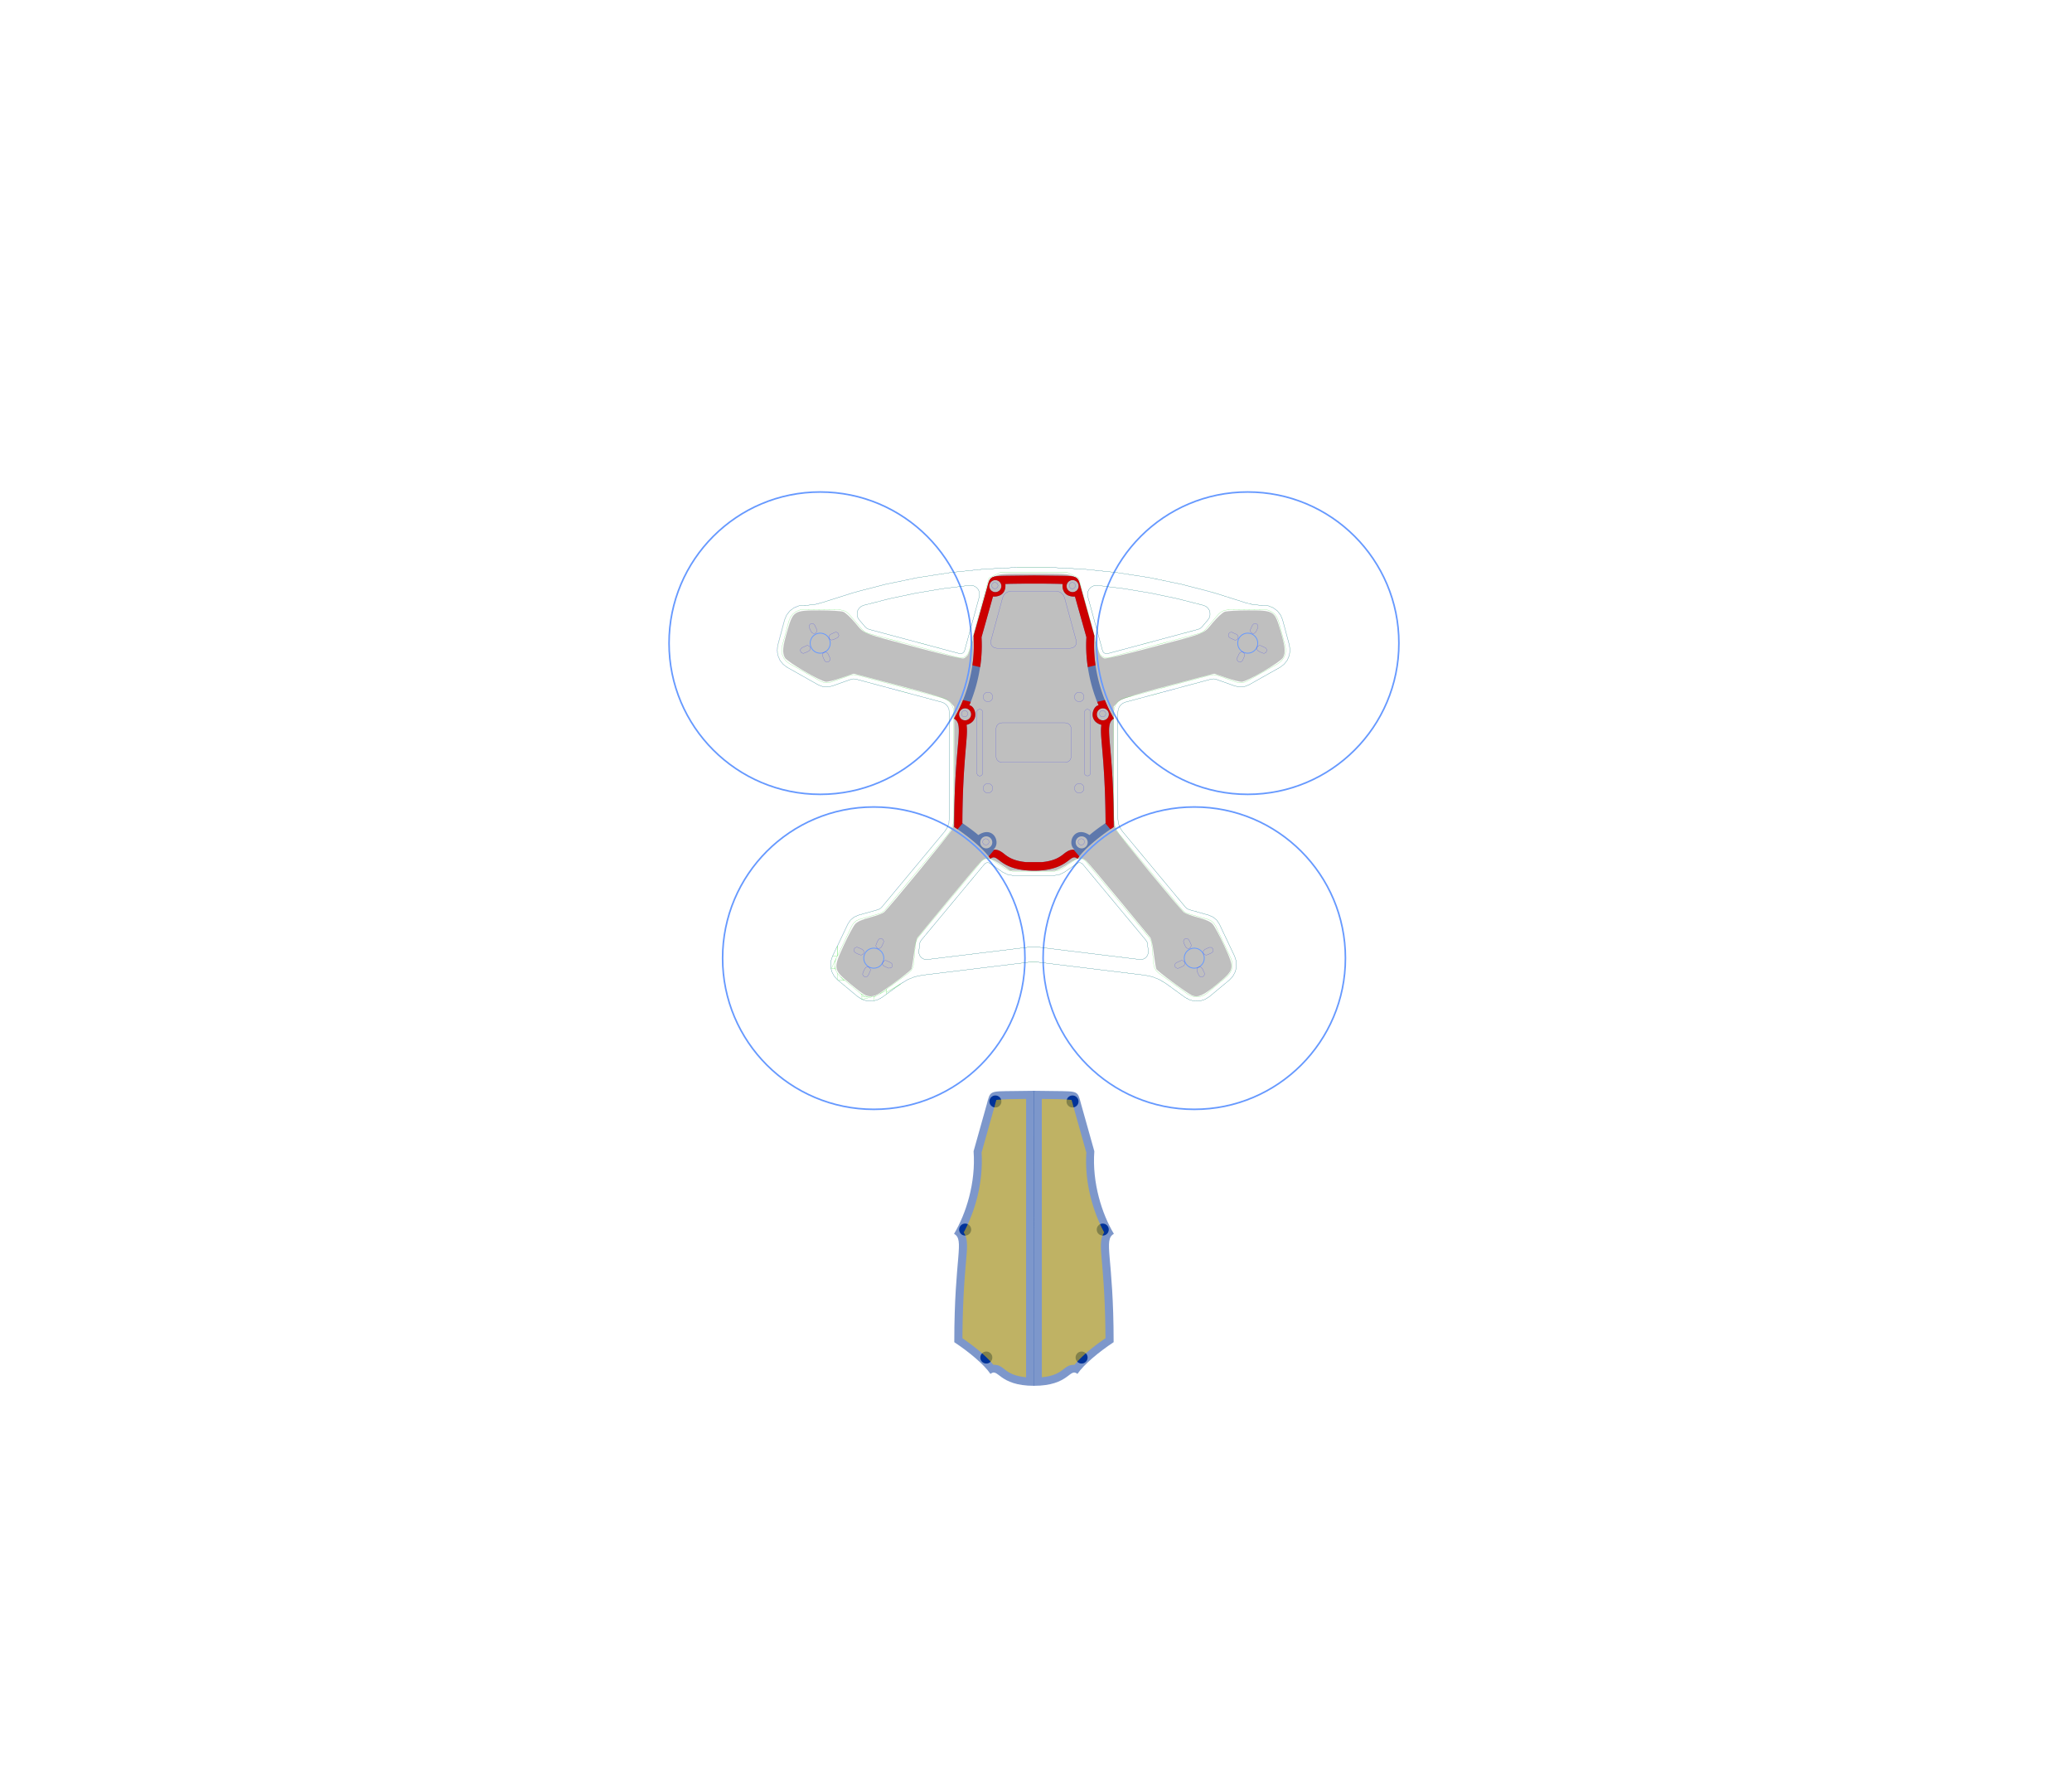 <?xml version="1.0" encoding="UTF-8" standalone="no"?>
<svg
   xmlns:dc="http://purl.org/dc/elements/1.1/"
   xmlns:cc="http://creativecommons.org/ns#"
   xmlns:rdf="http://www.w3.org/1999/02/22-rdf-syntax-ns#"
   xmlns:svg="http://www.w3.org/2000/svg"
   xmlns="http://www.w3.org/2000/svg"
   xmlns:xlink="http://www.w3.org/1999/xlink"
   xmlns:sodipodi="http://sodipodi.sourceforge.net/DTD/sodipodi-0.dtd"
   xmlns:inkscape="http://www.inkscape.org/namespaces/inkscape"
   width="195.334mm"
   height="168.906mm"
   viewBox="-86.649 -73.435 195.334 168.906"
   version="1.1"
   id="svg2"
   inkscape:version="0.91 r13725"
   sodipodi:docname="diatone-et-160-skirt-workfile.svg"
   enable-background="new">
  <defs
     id="defs12">
    <inkscape:perspective
       sodipodi:type="inkscape:persp3d"
       inkscape:vp_x="0 : 84.453215 : 1"
       inkscape:vp_y="0 : 1000 : 0"
       inkscape:vp_z="195.33375 : 84.453215 : 1"
       inkscape:persp3d-origin="97.666875 : 56.302143 : 1"
       id="perspective4193" />
  </defs>
  <sodipodi:namedview
     pagecolor="#ffffff"
     bordercolor="#666666"
     borderopacity="1"
     objecttolerance="10"
     gridtolerance="10"
     guidetolerance="10"
     inkscape:pageopacity="0"
     inkscape:pageshadow="2"
     inkscape:window-width="1366"
     inkscape:window-height="704"
     id="namedview10"
     showgrid="false"
     units="mm"
     fit-margin-top="12"
     fit-margin-left="12"
     fit-margin-right="12"
     fit-margin-bottom="12"
     inkscape:snap-bbox="true"
     inkscape:bbox-paths="true"
     inkscape:bbox-nodes="true"
     inkscape:snap-bbox-midpoints="true"
     inkscape:snap-bbox-edge-midpoints="true"
     inkscape:object-paths="true"
     inkscape:snap-intersection-paths="true"
     inkscape:object-nodes="true"
     inkscape:snap-smooth-nodes="true"
     inkscape:snap-midpoints="true"
     inkscape:snap-object-midpoints="true"
     inkscape:snap-center="true"
     inkscape:snap-global="false"
     inkscape:zoom="10.364513"
     inkscape:cx="365.19508"
     inkscape:cy="270.68559"
     inkscape:window-x="0"
     inkscape:window-y="27"
     inkscape:window-maximized="1"
     inkscape:current-layer="layer3" />
  <title
     id="title4">Daring Densor-Wolt</title>
  <desc
     id="desc6"> made with tinkercad </desc>
  <g
     inkscape:groupmode="layer"
     id="layer1"
     inkscape:label="stl"
     transform="translate(28.468,31.169)"
     style="display:inline">
    <path
       inkscape:connector-curvature="0"
       id="path4195"
       d="m -33.631,-10.853 c -0.186,-0.097 -0.814,-0.577 -1.396,-1.067 -1.546,-1.302 -1.557,-1.369 -0.553,-3.557 0.434,-0.945 0.931,-1.863 1.105,-2.041 0.217,-0.221 0.65,-0.41 1.377,-0.602 0.583,-0.154 1.175,-0.372 1.316,-0.485 0.4,-0.322 6.189,-7.362 6.418,-7.806 0.182,-0.352 0.205,-1.036 0.205,-5.99 l 0,-5.593 -0.342,-0.382 c -0.35,-0.391 -1.048,-0.603 -7.969,-2.418 l -1.169,-0.307 -1.129,0.388 c -0.621,0.214 -1.276,0.385 -1.457,0.38 -0.508,-0.013 -3.695,-1.877 -3.905,-2.283 -0.255,-0.494 -0.209,-0.997 0.235,-2.52 0.552,-1.893 0.608,-1.929 3.067,-1.929 1.004,0 1.991,0.058 2.193,0.128 0.211,0.073 0.696,0.52 1.14,1.047 0.909,1.081 0.423,0.888 5.955,2.364 2.341,0.625 4.112,1.037 4.257,0.992 0.136,-0.043 0.325,-0.2 0.421,-0.349 0.095,-0.149 0.544,-1.639 0.997,-3.313 1.111,-4.103 1.002,-3.816 1.561,-4.101 0.442,-0.226 0.739,-0.246 3.658,-0.246 2.919,0 3.216,0.02 3.658,0.246 0.56,0.285 0.45,-0.002 1.561,4.101 0.453,1.674 0.902,3.164 0.997,3.313 0.095,0.149 0.284,0.305 0.421,0.349 0.144,0.046 1.916,-0.367 4.257,-0.992 5.533,-1.477 5.046,-1.283 5.955,-2.364 0.443,-0.527 0.929,-0.973 1.14,-1.047 0.202,-0.07 1.189,-0.128 2.193,-0.128 2.459,0 2.515,0.036 3.067,1.929 0.444,1.525 0.491,2.026 0.234,2.522 -0.213,0.411 -3.386,2.268 -3.899,2.281 -0.184,0.005 -0.842,-0.166 -1.463,-0.38 l -1.129,-0.388 -1.169,0.306 c -6.669,1.745 -7.622,2.035 -7.969,2.421 l -0.342,0.38 0,5.593 c 0,4.954 0.023,5.638 0.205,5.99 0.227,0.441 6.017,7.481 6.42,7.806 0.14,0.113 0.731,0.331 1.314,0.485 0.727,0.192 1.16,0.382 1.377,0.602 0.174,0.177 0.672,1.096 1.105,2.041 1.019,2.221 1.014,2.25 -0.701,3.676 -1.253,1.042 -1.783,1.274 -2.333,1.024 -0.504,-0.23 -3.271,-2.279 -3.363,-2.49 -0.048,-0.111 -0.157,-0.777 -0.241,-1.48 -0.089,-0.746 -0.229,-1.366 -0.336,-1.49 -0.101,-0.117 -1.426,-1.722 -2.946,-3.566 -1.519,-1.844 -2.9,-3.479 -3.068,-3.633 -0.445,-0.407 -0.825,-0.347 -1.734,0.275 -0.446,0.305 -0.991,0.589 -1.211,0.63 -0.221,0.041 -1.27,0.057 -2.332,0.035 l -1.931,-0.04 -0.887,-0.59 c -0.989,-0.658 -1.354,-0.721 -1.801,-0.31 -0.167,0.154 -1.548,1.788 -3.067,3.633 -1.52,1.844 -2.845,3.449 -2.947,3.566 -0.108,0.124 -0.247,0.742 -0.337,1.49 -0.084,0.703 -0.192,1.368 -0.24,1.479 -0.077,0.178 -1.611,1.346 -2.978,2.268 -0.542,0.365 -0.97,0.408 -1.469,0.148 z"
       style="color:#000000;clip-rule:nonzero;display:inline;overflow:visible;visibility:visible;opacity:1;isolation:auto;mix-blend-mode:normal;color-interpolation:sRGB;color-interpolation-filters:linearRGB;solid-color:#000000;solid-opacity:1;fill:#bfbfbf;fill-opacity:1;fill-rule:evenodd;stroke:none;stroke-width:1;stroke-linecap:butt;stroke-linejoin:round;stroke-miterlimit:4;stroke-dasharray:none;stroke-dashoffset:8.051;stroke-opacity:1;marker:none;color-rendering:auto;image-rendering:auto;shape-rendering:auto;text-rendering:auto;enable-background:accumulate" />
  </g>
  <g
     inkscape:groupmode="layer"
     id="layer2"
     inkscape:label="design"
     transform="translate(28.468,31.169)"
     style="display:inline;opacity:1">
    <g
       id="g4226"
       transform="matrix(0.282,0,0,0.282,-12.717,-24.964)">
      <ellipse
         ry="50.535"
         rx="50.535"
         cy="-67.414"
         cx="-88.919"
         id="path4214"
         style="color:#000000;clip-rule:nonzero;display:inline;overflow:visible;visibility:visible;opacity:1;isolation:auto;mix-blend-mode:normal;color-interpolation:sRGB;color-interpolation-filters:linearRGB;solid-color:#000000;solid-opacity:1;fill:none;fill-opacity:1;fill-rule:evenodd;stroke:#6699ff;stroke-width:0.53;stroke-linecap:butt;stroke-linejoin:round;stroke-miterlimit:4;stroke-dasharray:none;stroke-dashoffset:8.051;stroke-opacity:1;marker:none;color-rendering:auto;image-rendering:auto;shape-rendering:auto;text-rendering:auto;enable-background:accumulate" />
      <ellipse
         ry="3.355"
         rx="3.355"
         cy="-67.414"
         cx="-88.919"
         id="path4216"
         style="color:#000000;clip-rule:nonzero;display:inline;overflow:visible;visibility:visible;opacity:1;isolation:auto;mix-blend-mode:normal;color-interpolation:sRGB;color-interpolation-filters:linearRGB;solid-color:#000000;solid-opacity:1;fill:none;fill-opacity:1;fill-rule:evenodd;stroke:#6699ff;stroke-width:0.282;stroke-linecap:butt;stroke-linejoin:round;stroke-miterlimit:4;stroke-dasharray:none;stroke-dashoffset:8.051;stroke-opacity:1;marker:none;color-rendering:auto;image-rendering:auto;shape-rendering:auto;text-rendering:auto;enable-background:accumulate" />
    </g>
    <g
       id="g4222"
       transform="matrix(0.282,0,0,0.282,-12.717,-24.964)">
      <ellipse
         style="color:#000000;clip-rule:nonzero;display:inline;overflow:visible;visibility:visible;opacity:1;isolation:auto;mix-blend-mode:normal;color-interpolation:sRGB;color-interpolation-filters:linearRGB;solid-color:#000000;solid-opacity:1;fill:none;fill-opacity:1;fill-rule:evenodd;stroke:#6699ff;stroke-width:0.53;stroke-linecap:butt;stroke-linejoin:round;stroke-miterlimit:4;stroke-dasharray:none;stroke-dashoffset:8.051;stroke-opacity:1;marker:none;color-rendering:auto;image-rendering:auto;shape-rendering:auto;text-rendering:auto;enable-background:accumulate"
         id="ellipse4218"
         cx="53.995"
         cy="-67.414"
         rx="50.535"
         ry="50.535" />
      <ellipse
         style="color:#000000;clip-rule:nonzero;display:inline;overflow:visible;visibility:visible;opacity:1;isolation:auto;mix-blend-mode:normal;color-interpolation:sRGB;color-interpolation-filters:linearRGB;solid-color:#000000;solid-opacity:1;fill:none;fill-opacity:1;fill-rule:evenodd;stroke:#6699ff;stroke-width:0.282;stroke-linecap:butt;stroke-linejoin:round;stroke-miterlimit:4;stroke-dasharray:none;stroke-dashoffset:8.051;stroke-opacity:1;marker:none;color-rendering:auto;image-rendering:auto;shape-rendering:auto;text-rendering:auto;enable-background:accumulate"
         id="ellipse4220"
         cx="53.995"
         cy="-67.414"
         rx="3.355"
         ry="3.355" />
    </g>
    <g
       id="g4230"
       transform="matrix(0.282,0,0,0.282,-7.668,4.729)">
      <ellipse
         style="color:#000000;clip-rule:nonzero;display:inline;overflow:visible;visibility:visible;opacity:1;isolation:auto;mix-blend-mode:normal;color-interpolation:sRGB;color-interpolation-filters:linearRGB;solid-color:#000000;solid-opacity:1;fill:none;fill-opacity:1;fill-rule:evenodd;stroke:#6699ff;stroke-width:0.53;stroke-linecap:butt;stroke-linejoin:round;stroke-miterlimit:4;stroke-dasharray:none;stroke-dashoffset:8.051;stroke-opacity:1;marker:none;color-rendering:auto;image-rendering:auto;shape-rendering:auto;text-rendering:auto;enable-background:accumulate"
         id="ellipse4232"
         cx="-88.919"
         cy="-67.414"
         rx="50.535"
         ry="50.535" />
      <ellipse
         style="color:#000000;clip-rule:nonzero;display:inline;overflow:visible;visibility:visible;opacity:1;isolation:auto;mix-blend-mode:normal;color-interpolation:sRGB;color-interpolation-filters:linearRGB;solid-color:#000000;solid-opacity:1;fill:none;fill-opacity:1;fill-rule:evenodd;stroke:#6699ff;stroke-width:0.282;stroke-linecap:butt;stroke-linejoin:round;stroke-miterlimit:4;stroke-dasharray:none;stroke-dashoffset:8.051;stroke-opacity:1;marker:none;color-rendering:auto;image-rendering:auto;shape-rendering:auto;text-rendering:auto;enable-background:accumulate"
         id="ellipse4234"
         cx="-88.919"
         cy="-67.414"
         rx="3.355"
         ry="3.355" />
    </g>
    <g
       id="g4236"
       transform="matrix(0.282,0,0,0.282,-17.757,4.729)">
      <ellipse
         ry="50.535"
         rx="50.535"
         cy="-67.414"
         cx="53.995"
         id="ellipse4238"
         style="color:#000000;clip-rule:nonzero;display:inline;overflow:visible;visibility:visible;opacity:1;isolation:auto;mix-blend-mode:normal;color-interpolation:sRGB;color-interpolation-filters:linearRGB;solid-color:#000000;solid-opacity:1;fill:none;fill-opacity:1;fill-rule:evenodd;stroke:#6699ff;stroke-width:0.53;stroke-linecap:butt;stroke-linejoin:round;stroke-miterlimit:4;stroke-dasharray:none;stroke-dashoffset:8.051;stroke-opacity:1;marker:none;color-rendering:auto;image-rendering:auto;shape-rendering:auto;text-rendering:auto;enable-background:accumulate" />
      <ellipse
         ry="3.355"
         rx="3.355"
         cy="-67.414"
         cx="53.995"
         id="ellipse4240"
         style="color:#000000;clip-rule:nonzero;display:inline;overflow:visible;visibility:visible;opacity:1;isolation:auto;mix-blend-mode:normal;color-interpolation:sRGB;color-interpolation-filters:linearRGB;solid-color:#000000;solid-opacity:1;fill:none;fill-opacity:1;fill-rule:evenodd;stroke:#6699ff;stroke-width:0.282;stroke-linecap:butt;stroke-linejoin:round;stroke-miterlimit:4;stroke-dasharray:none;stroke-dashoffset:8.051;stroke-opacity:1;marker:none;color-rendering:auto;image-rendering:auto;shape-rendering:auto;text-rendering:auto;enable-background:accumulate" />
    </g>
    <g
       id="g4185"
       style="fill:#003399;stroke:none;stroke-width:1;stroke-miterlimit:4;stroke-dasharray:none"
       transform="matrix(0.282,0,0,0.282,-12.717,23.622)">
      <path
         sodipodi:nodetypes="cscccccc"
         inkscape:connector-curvature="0"
         id="path4242"
         d="m -17.396,-90.079 -6.943,0.087 c -8.118,0.102 -7.68,-0.128 -8.907,4.451 l -4.403,15.674 c 0.788,10.554 -2.572,21.029 -6.537,27.603 3.635,2.055 0.085,7.473 0.085,36.226 4.96,3.275 9.901,7.404 12.094,10.598 2.688,-2.172 2.652,3.982 14.597,3.982"
         style="fill:#003399;fill-opacity:0.509;fill-rule:evenodd;stroke:none;stroke-width:1;stroke-linecap:butt;stroke-linejoin:miter;stroke-miterlimit:4;stroke-dasharray:none;stroke-opacity:1" />
      <ellipse
         ry="2.008"
         rx="2.008"
         style="color:#000000;clip-rule:nonzero;display:inline;overflow:visible;visibility:visible;opacity:1;isolation:auto;mix-blend-mode:normal;color-interpolation:sRGB;color-interpolation-filters:linearRGB;solid-color:#000000;solid-opacity:1;fill:#003399;fill-opacity:1;fill-rule:evenodd;stroke:none;stroke-width:1;stroke-linecap:butt;stroke-linejoin:round;stroke-miterlimit:4;stroke-dasharray:none;stroke-dashoffset:8.051;stroke-opacity:1;marker:none;color-rendering:auto;image-rendering:auto;shape-rendering:auto;text-rendering:auto;enable-background:accumulate"
         id="ellipse4206"
         cx="-40.462"
         cy="-43.681" />
      <use
         height="100%"
         width="100%"
         transform="translate(10.107,-42.826)"
         id="use4181"
         xlink:href="#ellipse4206"
         y="0"
         x="0"
         style="fill:#003399;stroke:none;stroke-width:1;stroke-miterlimit:4;stroke-dasharray:none" />
      <use
         height="100%"
         width="100%"
         transform="translate(7.072,42.775)"
         id="use4183"
         xlink:href="#ellipse4206"
         y="0"
         x="0"
         style="fill:#003399;stroke:none;stroke-width:1;stroke-miterlimit:4;stroke-dasharray:none" />
      <path
         sodipodi:type="inkscape:offset"
         inkscape:radius="-2.6936336"
         inkscape:original="M -17.396484 -90.080078 L -24.337891 -89.992188 C -32.455608 -89.890142 -32.019047 -90.120411 -33.246094 -85.541016 L -37.648438 -69.867188 C -36.860428 -59.313637 -40.220502 -48.837585 -44.185547 -42.263672 C -40.550584 -40.208907 -44.101562 -34.789972 -44.101562 -6.0371094 C -39.141838 -2.7618522 -34.200163 1.3670215 -32.007812 4.5605469 C -29.319495 2.3889757 -29.354987 8.5410156 -17.410156 8.5410156 L -17.396484 -90.080078 z "
         style="fill:#ffcc00;fill-opacity:0.509;fill-rule:evenodd;stroke:none;stroke-width:1;stroke-linecap:butt;stroke-linejoin:miter;stroke-miterlimit:4;stroke-dasharray:none;stroke-opacity:1"
         id="path4212"
         d="m -20.09,-87.352 -4.215,0.053 c -3.972,0.05 -5.738,0.307 -5.709,0.256 -0.123,0.315 -0.326,1.063 -0.631,2.199 a 2.694,2.694 0 0 1 -0.008,0.031 l -4.32,15.381 c 0.61,10.149 -2.246,19.799 -5.975,26.707 0.504,0.789 0.849,1.688 0.975,2.562 0.249,1.744 0.096,3.59 -0.123,6.223 -0.422,5.066 -1.213,13.289 -1.275,26.586 4.01,2.75 7.799,5.81 10.336,8.869 0.721,-0.001 1.455,0.094 1.936,0.326 1.181,0.571 1.692,1.152 2.457,1.684 1.239,0.862 3.015,1.816 6.539,2.16 l 0.014,-93.037 z" />
    </g>
    <use
       x="0"
       y="0"
       xlink:href="#g4185"
       id="use4191"
       transform="matrix(-1,0,0,1,-35.285,2.0532098e-6)"
       width="100%"
       height="100%" />
    <path
       inkscape:connector-curvature="0"
       style="fill:#003399;fill-opacity:0.509;fill-rule:evenodd;stroke:none;stroke-width:1;stroke-linecap:butt;stroke-linejoin:miter;stroke-miterlimit:4;stroke-dasharray:none;stroke-opacity:1"
       d="m -17.658,-50.363 0,5.6e-4 -1.927,0.024 c -1.36,0.017 -1.869,10e-4 -2.131,0.256 -0.179,0.174 -0.242,0.475 -0.383,1 l -1.242,4.423 c 0.222,2.978 -0.726,5.935 -1.845,7.79 0.385,0.217 0.484,0.568 0.458,1.35 -0.009,0.261 -0.031,0.569 -0.062,0.936 -0.046,0.551 -0.11,1.234 -0.172,2.087 -0.103,1.422 -0.201,3.314 -0.201,5.85 0,0 1.6e-4,0 1.6e-4,0 0.175,0.116 0.35,0.235 0.523,0.357 0,0 1.6e-4,0 1.6e-4,0 0.087,0.061 0.173,0.123 0.258,0.185 0,0 1.6e-4,0 1.6e-4,0 0.086,0.062 0.171,0.125 0.255,0.189 0,0 1.6e-4,0 1.6e-4,0 0.084,0.063 0.168,0.127 0.25,0.191 0,0 1.6e-4,0 1.6e-4,0 0.165,0.128 0.326,0.258 0.482,0.388 0,0 1.6e-4,0 1.6e-4,0 0.078,0.065 0.155,0.13 0.23,0.195 0,0 1.6e-4,0 1.6e-4,0 0.075,0.065 0.149,0.13 0.22,0.195 0,0 1.6e-4,0 1.6e-4,0 0.072,0.065 0.142,0.129 0.21,0.194 0,0 1.5e-4,0 1.5e-4,0 0.41,0.386 0.751,0.761 0.983,1.099 0.757,-0.611 0.749,1.114 4.095,1.123 l 0,5.6e-4 c 0.004,0 0.008,-1.6e-4 0.012,-1.6e-4 0.004,10e-6 0.008,1.6e-4 0.013,1.6e-4 l 0,-5.6e-4 c 1.882,-0.005 2.703,-0.553 3.196,-0.923 0.383,-0.288 0.568,-0.468 0.899,-0.2 0.619,-0.901 2.013,-2.067 3.413,-2.991 0,0 1.59e-4,0 1.59e-4,0 0,-2.536 -0.098,-4.429 -0.201,-5.85 -0.062,-0.853 -0.126,-1.536 -0.172,-2.087 -0.031,-0.367 -0.053,-0.676 -0.062,-0.936 -0.026,-0.782 0.074,-1.133 0.458,-1.35 -1.119,-1.855 -2.067,-4.812 -1.845,-7.79 l -1.242,-4.423 c -0.141,-0.525 -0.204,-0.826 -0.383,-1 -0.014,-0.013 -0.028,-0.026 -0.043,-0.038 0,0 -1.6e-4,0 -1.6e-4,0 -0.015,-0.012 -0.031,-0.023 -0.048,-0.034 0,0 -1.5e-4,0 -1.5e-4,0 -0.017,-0.011 -0.035,-0.02 -0.053,-0.03 0,0 -1.6e-4,0 -1.6e-4,0 -0.019,-0.009 -0.038,-0.018 -0.059,-0.026 0,0 -1.6e-4,0 -1.6e-4,0 -0.021,-0.008 -0.042,-0.016 -0.065,-0.023 0,0 -1.5e-4,0 -1.5e-4,0 -0.023,-0.007 -0.047,-0.013 -0.072,-0.019 0,0 -1.6e-4,0 -1.6e-4,0 -0.025,-0.006 -0.051,-0.012 -0.079,-0.017 0,0 -1.6e-4,0 -1.6e-4,0 -0.055,-0.01 -0.116,-0.018 -0.182,-0.025 0,0 -1.6e-4,0 -1.6e-4,0 -0.066,-0.007 -0.139,-0.013 -0.218,-0.017 0,0 -1.6e-4,0 -1.6e-4,0 -0.079,-0.005 -0.165,-0.008 -0.257,-0.011 0,0 -1.6e-4,0 -1.6e-4,0 -0.093,-0.003 -0.193,-0.005 -0.301,-0.007 0,0 -1.6e-4,0 -1.6e-4,0 -0.217,-0.003 -0.465,-0.006 -0.751,-0.009 l -1.6e-4,0 -1.927,-0.024 0,-5.6e-4 -0.017,1.6e-4 -0.017,-1.6e-4 z m -3.625,0.442 a 0.567,0.567 0 0 1 0.567,0.567 0.567,0.567 0 0 1 -0.567,0.567 0.567,0.567 0 0 1 -0.567,-0.567 0.567,0.567 0 0 1 0.567,-0.567 z m 7.282,0 a 0.567,0.567 0 0 1 0.567,0.567 0.567,0.567 0 0 1 -0.567,0.567 0.567,0.567 0 0 1 -0.567,-0.567 0.567,0.567 0 0 1 0.567,-0.567 z m -4.385,0.328 1.488,0 1.189,0.015 1.6e-4,0 c 0.004,4e-5 0.007,8e-5 0.01,1.6e-4 0.14,0.002 0.269,0.005 0.389,0.008 0.065,0.002 0.122,0.004 0.182,0.006 0.052,0.002 0.108,0.004 0.156,0.006 0.012,5.7e-4 0.019,10e-4 0.031,0.002 -0.061,0.51 0.146,1.222 1.166,1.185 l 1.077,3.836 c -0.008,0.131 -0.013,0.262 -0.017,0.393 -8.2e-4,0.028 -0.002,0.055 -0.002,0.083 -0.003,0.128 -0.004,0.255 -0.003,0.381 8e-5,0.019 3.9e-4,0.038 6.5e-4,0.057 10e-4,0.125 0.004,0.25 0.009,0.375 4e-4,0.011 6.5e-4,0.021 10e-4,0.032 0.005,0.128 0.013,0.256 0.021,0.383 0.002,0.025 0.003,0.05 0.005,0.074 0.009,0.124 0.02,0.248 0.032,0.37 0.002,0.021 0.004,0.042 0.007,0.062 0.012,0.115 0.025,0.229 0.04,0.342 0.002,0.018 0.004,0.035 0.007,0.053 0.016,0.121 0.034,0.241 0.053,0.361 0.004,0.026 0.009,0.053 0.013,0.079 0.019,0.118 0.04,0.234 0.062,0.35 0.004,0.023 0.009,0.045 0.013,0.068 0.02,0.102 0.041,0.204 0.063,0.306 0.005,0.024 0.01,0.049 0.016,0.073 0.026,0.115 0.053,0.229 0.081,0.342 0.005,0.021 0.011,0.042 0.016,0.064 0.029,0.116 0.06,0.231 0.091,0.345 0.041,0.145 0.083,0.289 0.127,0.431 0.012,0.038 0.024,0.075 0.036,0.113 0.033,0.104 0.067,0.207 0.102,0.309 0.016,0.047 0.033,0.093 0.049,0.139 0.032,0.09 0.065,0.18 0.098,0.269 0.018,0.049 0.037,0.097 0.056,0.145 0.036,0.094 0.074,0.186 0.112,0.277 0.015,0.037 0.03,0.075 0.046,0.112 0.005,0.012 0.009,0.024 0.014,0.035 -0.523,0.012 -1.06,1.464 0.26,1.836 -0.07,0.492 -0.027,1.013 0.035,1.756 0.045,0.536 0.104,1.198 0.162,2.013 0.096,1.359 0.187,3.145 0.198,5.49 -0.527,0.361 -1.023,0.715 -1.511,1.132 -1.408,-0.946 -2.182,0.739 -1.406,1.371 -0.051,-8e-5 -0.102,0.001 -0.152,0.005 -0.15,0.011 -0.292,0.038 -0.394,0.087 -0.333,0.161 -0.478,0.325 -0.693,0.475 -0.35,0.243 -0.851,0.513 -1.845,0.61 l -1.496,0 c -0.994,-0.097 -1.496,-0.366 -1.845,-0.61 -0.108,-0.075 -0.198,-0.154 -0.303,-0.234 0,0 -1.6e-4,0 -1.6e-4,0 -0.026,-0.02 -0.053,-0.04 -0.082,-0.06 0,0 -1.6e-4,0 -1.6e-4,0 -0.029,-0.02 -0.058,-0.04 -0.09,-0.06 0,0 -1.6e-4,0 -1.6e-4,0 -0.032,-0.02 -0.066,-0.04 -0.102,-0.06 0,0 -1.6e-4,0 -1.6e-4,0 -0.036,-0.02 -0.075,-0.04 -0.117,-0.06 0,0 -1.6e-4,0 -1.6e-4,0 -0.017,-0.008 -0.035,-0.016 -0.054,-0.023 0,0 -1.6e-4,0 -1.6e-4,0 -0.038,-0.014 -0.08,-0.026 -0.124,-0.035 0,0 -1.6e-4,0 -1.6e-4,0 -0.022,-0.005 -0.045,-0.009 -0.069,-0.013 0,0 -1.6e-4,0 -1.6e-4,0 -0.094,-0.015 -0.197,-0.021 -0.299,-0.021 0.776,-0.632 0.002,-2.316 -1.406,-1.371 -0.488,-0.417 -0.984,-0.771 -1.511,-1.132 0.011,-2.345 0.102,-4.132 0.198,-5.49 0.058,-0.815 0.117,-1.477 0.162,-2.013 0.062,-0.743 0.105,-1.264 0.035,-1.756 1.32,-0.372 0.783,-1.824 0.26,-1.836 0.005,-0.012 0.01,-0.024 0.015,-0.035 0.016,-0.037 0.031,-0.074 0.046,-0.112 0.038,-0.091 0.075,-0.184 0.112,-0.277 0.019,-0.048 0.037,-0.097 0.056,-0.145 0.034,-0.089 0.066,-0.178 0.098,-0.269 0.017,-0.046 0.033,-0.093 0.049,-0.139 0.035,-0.102 0.069,-0.205 0.102,-0.309 0.012,-0.038 0.025,-0.075 0.036,-0.113 0.044,-0.142 0.087,-0.285 0.127,-0.431 0.032,-0.114 0.062,-0.229 0.091,-0.345 0.005,-0.021 0.011,-0.042 0.016,-0.064 0.028,-0.113 0.055,-0.227 0.081,-0.342 0.005,-0.024 0.011,-0.049 0.016,-0.073 0.022,-0.101 0.043,-0.203 0.063,-0.306 0.004,-0.023 0.009,-0.045 0.013,-0.068 0.022,-0.116 0.043,-0.233 0.062,-0.35 0.004,-0.026 0.009,-0.053 0.013,-0.079 0.019,-0.12 0.037,-0.24 0.053,-0.361 0.002,-0.018 0.004,-0.035 0.007,-0.053 0.015,-0.114 0.028,-0.228 0.04,-0.342 0.002,-0.021 0.005,-0.042 0.007,-0.062 0.012,-0.123 0.023,-0.246 0.032,-0.37 0.002,-0.025 0.004,-0.05 0.005,-0.074 0.009,-0.127 0.016,-0.255 0.021,-0.383 2.8e-4,-0.011 8.4e-4,-0.021 0.001,-0.032 0.005,-0.122 0.007,-0.245 0.009,-0.367 2.4e-4,-0.023 5.6e-4,-0.047 8.4e-4,-0.07 5.7e-4,-0.125 -2.8e-4,-0.25 -0.003,-0.375 -5.6e-4,-0.028 -0.001,-0.055 -0.002,-0.083 -0.004,-0.131 -0.009,-0.261 -0.017,-0.393 l 1.077,-3.836 c 1.02,0.037 1.227,-0.675 1.166,-1.185 0.012,-5.6e-4 0.018,-10e-4 0.031,-0.002 0.048,-0.002 0.104,-0.004 0.156,-0.006 0.06,-0.002 0.116,-0.004 0.182,-0.006 0.12,-0.003 0.25,-0.006 0.389,-0.008 0.004,-5e-5 0.006,-8e-5 0.01,-1.6e-4 l 1.19,-0.015 z m -5.749,11.758 a 0.567,0.567 0 0 1 0.567,0.567 0.567,0.567 0 0 1 -0.567,0.567 0.567,0.567 0 0 1 -0.567,-0.567 0.567,0.567 0 0 1 0.567,-0.567 z m 12.987,0 a 0.567,0.567 0 0 1 0.567,0.567 0.567,0.567 0 0 1 -0.567,0.567 0.567,0.567 0 0 1 -0.567,-0.567 0.567,0.567 0 0 1 0.567,-0.567 z m -10.991,12.072 a 0.567,0.567 0 0 1 0.567,0.567 0.567,0.567 0 0 1 -0.567,0.567 0.567,0.567 0 0 1 -0.567,-0.567 0.567,0.567 0 0 1 0.567,-0.567 z m 8.995,0 a 0.567,0.567 0 0 1 0.567,0.567 0.567,0.567 0 0 1 -0.567,0.567 0.567,0.567 0 0 1 -0.567,-0.567 0.567,0.567 0 0 1 0.567,-0.567 z"
       id="path4242-6" />
    <path
       style="fill:#cc0000;fill-opacity:1;fill-rule:evenodd;stroke:none;stroke-width:1;stroke-linecap:butt;stroke-linejoin:miter;stroke-miterlimit:4;stroke-dasharray:none;stroke-opacity:1"
       d="m -17.658,-50.363 0,5.5e-4 -1.926,0.024 c -1.36,0.017 -1.869,8.56e-4 -2.131,0.256 -0.179,0.174 -0.242,0.475 -0.383,1 l -1.242,4.424 c 0.07,0.937 0.024,1.871 -0.107,2.77 l 0.731,0.173 c 0.011,-0.071 0.022,-0.143 0.032,-0.214 0.002,-0.018 0.004,-0.035 0.007,-0.053 0.015,-0.114 0.028,-0.228 0.04,-0.342 0.002,-0.021 0.005,-0.041 0.007,-0.062 0.012,-0.123 0.023,-0.246 0.032,-0.37 0.002,-0.025 0.004,-0.05 0.005,-0.074 0.009,-0.127 0.016,-0.254 0.021,-0.383 2.8e-4,-0.011 9.42e-4,-0.021 0.001,-0.032 0.005,-0.122 0.007,-0.244 0.009,-0.367 2.4e-4,-0.023 8.22e-4,-0.047 0.001,-0.07 5.7e-4,-0.125 -5.87e-4,-0.25 -0.003,-0.375 -5.6e-4,-0.028 -0.001,-0.055 -0.002,-0.083 -0.004,-0.131 -0.009,-0.262 -0.017,-0.393 l 1.077,-3.835 c 1.02,0.037 1.227,-0.675 1.166,-1.185 0.012,-5.56e-4 0.019,-0.001 0.031,-0.002 0.048,-0.002 0.103,-0.004 0.155,-0.006 0.06,-0.002 0.116,-0.004 0.182,-0.006 0.12,-0.003 0.25,-0.006 0.389,-0.008 0.004,-5e-5 0.006,-4.71e-4 0.01,-5.5e-4 l 1.187,-0.014 0.003,0 1.486,0 1.189,0.014 5.51e-4,0 c 0.004,4e-5 0.007,4.71e-4 0.01,5.5e-4 0.14,0.002 0.269,0.005 0.389,0.008 0.065,0.002 0.122,0.004 0.182,0.006 0.052,0.002 0.108,0.004 0.156,0.006 0.012,5.71e-4 0.018,0.001 0.03,0.002 -0.061,0.51 0.146,1.222 1.166,1.185 l 1.077,3.835 c -0.008,0.131 -0.013,0.262 -0.017,0.393 -8.2e-4,0.028 -0.002,0.055 -0.002,0.083 -0.003,0.128 -0.004,0.255 -0.003,0.381 8e-5,0.019 2.92e-4,0.038 5.51e-4,0.057 10e-4,0.125 0.004,0.25 0.009,0.374 4e-4,0.011 7.52e-4,0.021 0.001,0.031 0.005,0.128 0.013,0.256 0.021,0.383 0.002,0.025 0.003,0.05 0.005,0.074 0.009,0.124 0.02,0.248 0.032,0.37 0.002,0.021 0.004,0.041 0.007,0.062 0.012,0.115 0.025,0.229 0.04,0.342 0.002,0.018 0.004,0.035 0.007,0.053 0.01,0.072 0.021,0.143 0.031,0.214 l 0.729,-0.172 c -0.131,-0.899 -0.177,-1.833 -0.107,-2.77 l -1.242,-4.424 c -0.141,-0.525 -0.204,-0.826 -0.383,-1 -0.014,-0.013 -0.028,-0.026 -0.044,-0.038 -0.015,-0.012 -0.031,-0.023 -0.048,-0.034 -0.017,-0.011 -0.035,-0.02 -0.053,-0.03 -0.019,-0.009 -0.038,-0.018 -0.059,-0.026 -0.021,-0.008 -0.042,-0.016 -0.065,-0.023 -0.023,-0.007 -0.047,-0.014 -0.072,-0.02 -0.025,-0.006 -0.052,-0.011 -0.079,-0.017 -0.055,-0.01 -0.116,-0.018 -0.182,-0.025 -0.066,-0.007 -0.139,-0.013 -0.218,-0.017 -0.079,-0.005 -0.165,-0.008 -0.257,-0.011 l -5.51e-4,0 c -0.093,-0.003 -0.193,-0.005 -0.301,-0.007 l -5.51e-4,0 c -0.217,-0.003 -0.465,-0.006 -0.751,-0.009 l -1.926,-0.024 0,-5.5e-4 -0.017,0 -0.017,0 z m -3.624,0.442 a 0.567,0.567 0 0 1 0.567,0.567 0.567,0.567 0 0 1 -0.567,0.567 0.567,0.567 0 0 1 -0.567,-0.567 0.567,0.567 0 0 1 0.567,-0.567 z m 7.282,0 a 0.567,0.567 0 0 1 0.567,0.567 0.567,0.567 0 0 1 -0.567,0.567 0.567,0.567 0 0 1 -0.567,-0.567 0.567,0.567 0 0 1 0.567,-0.567 z m -10.328,11.305 c -0.26,0.649 -0.552,1.241 -0.858,1.748 0.385,0.217 0.484,0.569 0.459,1.35 -0.009,0.261 -0.031,0.569 -0.062,0.936 -0.046,0.551 -0.11,1.234 -0.172,2.087 -0.103,1.422 -0.201,3.314 -0.201,5.85 l 5.52e-4,0 c 0.105,0.07 0.21,0.143 0.315,0.216 l 0.48,-0.569 c -0.008,-0.006 -0.016,-0.011 -0.024,-0.017 0.011,-2.345 0.102,-4.132 0.198,-5.491 0.058,-0.815 0.117,-1.477 0.162,-2.013 0.062,-0.743 0.105,-1.264 0.035,-1.756 1.32,-0.372 0.783,-1.824 0.26,-1.836 0.005,-0.012 0.01,-0.024 0.015,-0.035 0.016,-0.037 0.03,-0.074 0.046,-0.111 0.026,-0.062 0.05,-0.125 0.076,-0.187 l -0.729,-0.171 z m 13.374,0 -0.727,0.171 c 0.025,0.063 0.05,0.126 0.076,0.188 0.015,0.037 0.03,0.075 0.046,0.111 0.005,0.012 0.009,0.024 0.014,0.035 -0.523,0.012 -1.06,1.464 0.26,1.836 -0.07,0.492 -0.027,1.013 0.035,1.756 0.045,0.536 0.104,1.198 0.162,2.013 0.096,1.359 0.187,3.145 0.198,5.491 -0.009,0.006 -0.016,0.012 -0.025,0.018 l 0.479,0.568 c 0.105,-0.072 0.21,-0.146 0.315,-0.216 0,-2.536 -0.097,-4.428 -0.201,-5.85 -0.062,-0.853 -0.126,-1.537 -0.172,-2.087 -0.031,-0.367 -0.053,-0.675 -0.062,-0.936 -0.026,-0.782 0.074,-1.133 0.459,-1.35 -0.306,-0.507 -0.598,-1.098 -0.858,-1.748 z m -13.18,0.782 a 0.567,0.567 0 0 1 0.567,0.567 0.567,0.567 0 0 1 -0.567,0.567 0.567,0.567 0 0 1 -0.567,-0.567 0.567,0.567 0 0 1 0.567,-0.567 z m 12.987,0 a 0.567,0.567 0 0 1 0.567,0.567 0.567,0.567 0 0 1 -0.567,0.567 0.567,0.567 0 0 1 -0.567,-0.567 0.567,0.567 0 0 1 0.567,-0.567 z m -2.754,13.326 c -0.019,7.73e-4 -0.038,1.63e-4 -0.057,0.002 -0.15,0.011 -0.293,0.038 -0.395,0.087 -0.333,0.161 -0.477,0.325 -0.693,0.475 -0.35,0.243 -0.851,0.513 -1.845,0.61 l -1.496,0 c -0.994,-0.097 -1.496,-0.366 -1.845,-0.61 -0.108,-0.075 -0.198,-0.154 -0.303,-0.234 -0.026,-0.02 -0.053,-0.04 -0.082,-0.06 -0.029,-0.02 -0.059,-0.041 -0.09,-0.061 -0.032,-0.02 -0.066,-0.04 -0.102,-0.061 -0.036,-0.02 -0.075,-0.04 -0.117,-0.06 -0.017,-0.008 -0.035,-0.016 -0.054,-0.023 -0.038,-0.014 -0.08,-0.026 -0.125,-0.035 -0.022,-0.005 -0.045,-0.009 -0.069,-0.013 -0.066,-0.01 -0.138,-0.011 -0.208,-0.014 l -0.531,0.63 c 0.059,0.075 0.116,0.149 0.166,0.222 0.757,-0.611 0.749,1.115 4.094,1.123 l 0,5.51e-4 0.013,0 c 0.004,1.1e-5 0.008,0 0.013,0 l 0,-5.51e-4 c 1.882,-0.005 2.703,-0.553 3.195,-0.923 0.383,-0.288 0.568,-0.468 0.899,-0.201 0.049,-0.071 0.11,-0.146 0.168,-0.219 l -0.536,-0.636 z"
       id="path5880"
       inkscape:connector-curvature="0" />
  </g>
  <g
     inkscape:groupmode="layer"
     id="layer3"
     inkscape:label="bumper">
    <g
       id="g11581"
       transform="translate(-0.228,-10.524)">
      <path
         style="display:inline;fill:none;stroke:#0000ff;stroke-width:0.003mm"
         inkscape:connector-curvature="0"
         id="path8"
         d="m 31.981,-3.351 0.179,-0.384 0.024,-0.085 -0.009,-0.065 -0.017,-0.086 -0.03,-0.039 -0.023,-0.029 -0.045,-0.047 -0.166,-0.047 -0.069,0.017 -0.058,0.014 -0.086,0.092 -0.033,0.035 -0.179,0.384 -0.021,0.173 0.029,0.059 0.042,0.076 0.093,0.054 0.079,0.037 0.086,-0.012 0.044,-0.006 0.004,-0.004 0.076,-0.067 0.055,-0.035 z m -16.575,5.7 -0.085,-0.013 -0.085,0.013 -0.055,0.009 -0.119,0.06 -0.007,0.004 -0.1,0.1 -0.064,0.126 -0.022,0.139 0.022,0.14 1.5e-4,3.1e-4 0.064,0.126 0.1,0.1 0.126,0.064 0.139,0.022 0.139,-0.022 0.126,-0.064 0.055,-0.055 0.045,-0.045 0.064,-0.126 1.59e-4,-3.1e-4 0.022,-0.14 -0.022,-0.139 -0.064,-0.126 -0.045,-0.045 -0.055,-0.055 -0.126,-0.064 z m -4.389,-9.535 2.103,0 0.209,0.028 0.009,9.9e-4 0.204,0.084 0.175,0.133 0.135,0.174 0.085,0.203 0.066,0.241 0.315,1.156 0.164,0.602 0.466,1.71 0.085,0.311 0.01,0.085 0.017,0.111 -0.002,0.013 -0.011,0.058 -0.019,0.098 -0.082,0.151 -0.124,0.119 -0.154,0.076 -0.17,0.026 -0.011,0 -1.156,0 -2.312,0 -2.312,0 -1.156,0 -0.011,0 -0.17,-0.026 -0.154,-0.076 -0.124,-0.119 -0.082,-0.151 -0.019,-0.098 -0.014,-0.071 0.019,-0.171 0.092,-0.336 0.63,-2.312 0.315,-1.156 0.066,-0.241 0.085,-0.203 0.135,-0.174 0.175,-0.133 0.204,-0.084 0.009,-9.9e-4 0.209,-0.028 z m 17.34,0.257 0.371,0.118 0.785,0.249 1.502,0.476 0.704,0.178 0.106,0.008 0.618,0.046 0.227,-0.003 0.31,0.038 0.176,0.021 0.454,0.184 0.391,0.296 0.117,0.152 0.017,0.022 0.165,0.213 0.188,0.453 0.435,1.623 0.201,0.75 0.053,0.406 0.01,0.08 -0.066,0.486 -0.19,0.452 -0.108,0.138 -0.194,0.249 -0.392,0.295 -0.103,0.058 -2.312,1.302 -0.511,0.288 -0.312,0.121 -0.105,0.041 -0.446,0.039 -0.396,-0.08 -0.043,-0.009 -0.498,-0.177 -1.156,-0.41 -0.163,-0.058 -0.2,-0.038 -0.202,0.022 -0.592,0.159 -1.902,0.51 -5.034,1.349 -0.59,0.158 -0.231,0.096 -0.199,0.153 -0.136,0.177 -0.017,0.022 -0.096,0.231 -0.017,0.126 -0.016,0.122 0,2.19 0,2.312 0,2.312 0,2.312 0,0.962 0.022,0.194 0.026,0.22 0.142,0.392 0.227,0.349 0.162,0.195 0.722,0.868 3.123,3.756 1.501,1.806 0.421,0.506 0.033,0.04 0.152,0.135 0.185,0.084 0.364,0.103 1.156,0.326 0.334,0.094 0.41,0.181 0.228,0.192 0.114,0.097 0.07,0.105 0.178,0.268 0.325,0.686 0.548,1.156 0.105,0.222 0.443,0.934 0.017,0.037 0.15,0.467 0.023,0.49 -0.036,0.163 -0.07,0.316 -0.227,0.435 -0.3,0.325 -0.032,0.035 -0.055,0.045 -1.835,1.525 -0.39,0.246 -0.025,0.016 -0.468,0.144 -0.49,0.017 -0.173,-0.041 -0.305,-0.071 -0.432,-0.233 -0.42,-0.304 -1.416,-1.025 -0.456,-0.274 -0.154,-0.093 -0.286,-0.112 -0.376,-0.148 -0.697,-0.145 -0.083,-0.01 -1.156,-0.141 -8.906,-1.086 -0.342,0 -0.342,0 -8.906,1.086 -1.156,0.141 -0.083,0.01 -0.697,0.145 -0.376,0.148 -0.286,0.112 -0.154,0.093 -0.456,0.274 -1.416,1.025 -0.42,0.304 -0.432,0.233 -0.305,0.071 -0.173,0.041 -0.49,-0.017 -0.468,-0.144 -0.021,-0.013 -0.004,-0.003 -0.39,-0.246 -1.835,-1.525 -0.055,-0.045 -0.033,-0.035 -0.3,-0.325 -0.227,-0.435 -0.07,-0.316 -0.036,-0.163 0.023,-0.49 0.15,-0.467 0.017,-0.037 0.443,-0.934 0.105,-0.222 0.548,-1.156 0.325,-0.686 0.178,-0.268 0.07,-0.105 0.114,-0.097 0.228,-0.192 0.41,-0.181 0.334,-0.094 1.156,-0.326 0.364,-0.103 0.185,-0.084 0.152,-0.135 0.033,-0.04 0.421,-0.506 1.501,-1.806 3.123,-3.756 0.722,-0.868 0.162,-0.195 0.227,-0.349 0.142,-0.392 0.025,-0.22 0.022,-0.194 0,-0.962 0,-2.312 0,-2.312 0,-2.312 0,-2.19 -0.016,-0.122 -0.017,-0.126 -0.096,-0.231 -0.017,-0.022 -0.136,-0.177 -0.199,-0.153 -0.231,-0.096 -0.59,-0.158 -5.034,-1.349 -1.902,-0.51 -0.592,-0.159 -0.202,-0.022 -0.2,0.038 -0.163,0.058 -1.156,0.41 -0.498,0.177 -0.043,0.009 -0.396,0.08 -0.446,-0.039 -0.105,-0.041 -0.312,-0.121 -0.511,-0.288 -2.312,-1.302 -0.103,-0.058 -0.392,-0.295 -0.194,-0.249 -0.108,-0.138 -0.19,-0.452 -0.066,-0.486 0.01,-0.08 0.053,-0.406 0.201,-0.75 0.435,-1.623 0.188,-0.453 0.165,-0.213 0.017,-0.022 0.117,-0.152 0.391,-0.296 0.454,-0.184 0.176,-0.021 0.31,-0.038 0.227,0.003 0.618,-0.046 0.045,-0.003 0.061,-0.005 0.77,-0.205 0.101,-0.025 0.427,-0.136 0.908,-0.288 1.156,-0.367 0.217,-0.069 0.113,-0.036 0.188,-0.049 0.107,-0.03 0.532,-0.139 0.859,-0.225 0.018,-0.005 0.02,-0.005 0.206,-0.052 1.102,-0.288 3.068,-0.637 1.663,-0.257 1.434,-0.222 0.878,-0.09 2.239,-0.23 0.072,-0.004 1.156,-0.059 1.156,-0.059 0.745,-0.038 1.567,0 1.567,0 0.745,0.038 1.156,0.059 1.156,0.059 0.072,0.004 1.977,0.203 0.263,0.027 0.878,0.09 1.434,0.222 1.663,0.257 3.068,0.637 1.102,0.288 0.206,0.052 0.038,0.01 0.574,0.15 0.285,0.078 0.993,0.271 0.107,0.03 z m 1.352,3.62 -0.044,0.002 -0.086,0.003 -0.066,0.037 -0.01,0.006 -0.055,0.035 -0.031,0.058 -0.037,0.079 -0.004,0.065 0.001,0.039 1.61e-4,0.005 0.018,0.046 0.015,0.041 0.044,0.041 0.019,0.018 0.039,0.036 0.021,0.02 0.426,0.191 0.131,0.009 0.083,-0.03 0.047,-0.045 0.059,-0.064 0.024,-0.079 0.007,-0.055 0.004,-0.032 -0.03,-0.085 -0.029,-0.059 -0.09,-0.076 -0.01,-0.009 -0.213,-0.095 -0.19,-0.089 z m -1.845,29.761 0.031,0.058 0.042,0.05 0.008,0.043 0.004,0.021 2.6e-5,2.8e-4 0.004,0.065 -0.018,0.046 -0.016,0.064 -0.02,0.026 -0.007,0.009 -0.06,0.055 -0.037,0.025 -0.384,0.179 -0.129,0.023 -0.063,-0.016 -0.017,-0.007 -0.081,-0.036 -0.035,-0.027 -0.062,-0.116 -0.01,-0.116 0.015,-0.049 0.029,-0.066 0.064,-0.059 0.05,-0.042 0.029,-0.014 0.355,-0.165 0.042,-0.012 0.065,0.009 0.087,-0.011 0.059,0.029 0.004,0.003 z m -6.148,-0.555 0.037,0.15 0.012,0.047 0.062,0.68 -0.012,0.209 -0.073,0.196 -0.019,0.024 -0.108,0.142 -0.17,0.122 -0.025,0.008 -0.173,0.058 -0.209,0.006 -0.774,-0.094 -8.735,-1.065 -0.513,-0.031 -0.513,0.031 -8.735,1.065 -0.774,0.094 -0.209,-0.006 -0.173,-0.058 -0.025,-0.008 -0.17,-0.122 -0.108,-0.142 -0.018,-0.024 -0.073,-0.196 -0.012,-0.209 0.062,-0.68 0.011,-0.047 0.037,-0.15 0.105,-0.174 0.691,-0.831 0.655,-0.787 3.19,-3.837 1.428,-1.718 0.006,-0.005 0.012,-0.011 0.069,-0.061 0.106,-0.049 0.116,-0.015 0.115,0.019 0.105,0.052 0.055,0.038 0.026,0.018 0.552,0.383 0.281,0.195 0.265,0.184 0.505,0.247 0.104,0.016 0.452,0.069 1.86,0 1.86,0 0.452,-0.069 0.104,-0.016 0.505,-0.247 0.265,-0.184 0.281,-0.195 0.552,-0.383 0.026,-0.018 0.055,-0.038 0.105,-0.052 0.115,-0.019 0.116,0.015 0.106,0.049 0.069,0.061 0.012,0.011 0.006,0.005 1.428,1.718 3.19,3.837 0.655,0.787 0.691,0.831 z m -5.409,-21.845 -0.039,-0.048 -0.017,-0.007 -0.11,-0.045 -0.066,0.003 -0.078,0.01 -0.071,0.051 -0.058,0.045 -0.007,0.023 -0.047,0.143 0,1.013 0,1.156 0,2.312 0,1.156 0,0.093 0.007,0.044 0.027,0.083 0.02,0.039 0.065,0.045 0.061,0.044 0.009,0.007 0.044,0.007 0.044,-0.007 0.092,0.006 0.035,-0.022 0.02,-0.013 0.07,-0.051 0.036,-0.055 0.027,-0.083 0.007,-0.044 0,-0.093 0,-1.156 0,-2.312 0,-1.156 0,-1.013 -0.017,-0.063 -0.026,-0.08 -8.46e-4,-0.003 z m 11.151,-8.533 -0.257,0.301 -0.147,0.172 -0.178,0.209 -0.154,0.133 -0.186,0.081 -0.492,0.132 -1.156,0.31 -1.089,0.292 -3.535,0.947 -2.262,0.606 -0.05,0.005 -0.072,0.008 -0.121,-0.025 -0.107,-0.061 -0.083,-0.091 -0.051,-0.113 -0.033,-0.12 -0.315,-1.156 -1.039,-3.811 -0.03,-0.232 0.035,-0.231 0.097,-0.213 0.116,-0.137 0.035,-0.041 0.194,-0.13 0.222,-0.072 0.234,-0.009 0.919,0.113 1.139,0.14 0.471,0.058 0.701,0.117 1.812,0.301 2.494,0.524 0.318,0.081 2.151,0.549 0.161,0.071 0.061,0.027 0.185,0.156 0.133,0.202 0.069,0.227 0.001,0.005 0.002,0.242 -0.066,0.233 z m -20.001,-3.512 0.083,0.042 0.01,0.01 0.055,0.055 0.042,0.083 0.015,0.091 -0.015,0.092 -0.042,0.082 -0.055,0.055 -0.005,0.005 -0.006,0.006 -0.083,0.042 -0.091,0.014 -0.092,-0.014 -0.082,-0.042 -0.006,-0.006 -0.06,-0.06 -0.042,-0.082 -0.014,-0.092 0.009,-0.055 0.006,-0.037 0.042,-0.083 0.066,-0.066 0.082,-0.042 0.092,-0.015 z m 17.67,35.656 0.059,0.064 0.047,0.045 0.001,0.008 0.01,0.056 0.025,0.061 -0.006,0.043 -0.003,0.022 -0.016,0.064 -0.027,0.035 -0.035,0.056 -0.019,0.013 -0.054,0.037 -0.19,0.088 -0.03,0.014 -0.162,0.076 -2.38e-4,4e-5 -0.066,0.012 -0.008,0.002 -0.034,0.01 -0.011,-0.002 -0.039,-0.008 -0.036,-0.007 -0.063,-0.016 -0.047,-0.045 -0.06,-0.064 -0.024,-0.083 -0.011,-0.065 0.016,-0.063 0.03,-0.081 0.064,-0.059 0.05,-0.042 0.403,-0.181 0.023,-0.011 0.131,-0.009 0.072,0.026 z m -18.436,-10.976 -0.008,0.004 -0.075,0.038 -0.091,0.015 -0.092,-0.015 -0.031,-0.016 -0.052,-0.026 -0.066,-0.066 -0.042,-0.083 -0.014,-0.091 0.014,-0.092 0.042,-0.082 0.066,-0.066 0.052,-0.026 0.031,-0.016 0.092,-0.014 0.091,0.014 0.083,0.042 0.013,0.013 0.052,0.052 0.042,0.082 0.015,0.092 -0.01,0.062 -0.005,0.029 -0.042,0.083 z m 26.276,-18.178 0.015,-0.022 0.01,-0.015 3.3e-5,-1.8e-4 0.012,-0.061 -0.009,-0.065 -0.01,-0.044 -0.002,-0.008 -1.61e-4,-8.2e-4 -0.003,-0.014 -0.027,-0.035 -0.035,-0.055 -0.073,-0.049 -0.384,-0.179 -0.042,-0.012 -0.013,-0.002 -0.073,-0.009 -0.085,0.017 -0.076,0.042 -0.018,0.014 -0.017,0.013 -0.031,0.058 -0.025,0.037 -0.011,0.086 -0.004,0.064 -7.9e-5,9.9e-4 0.016,0.032 0.015,0.029 0.028,0.057 5.64e-4,9.8e-4 0.048,0.04 0.05,0.042 0.183,0.085 0.201,0.094 0.129,0.023 0.127,-0.032 0.035,-0.027 z m -6.149,29.772 0.072,0.077 0.043,0.047 0.177,0.38 0.013,0.044 0.012,0.067 -0.008,0.041 -0.009,0.045 -0.03,0.081 -0.064,0.059 -0.071,0.048 -0.087,0.011 -0.065,0.005 -0.052,-0.024 -0.046,-0.018 -0.004,-0.004 -0.052,-0.057 -0.048,-0.055 -0.041,-0.091 -0.15,-0.335 0.003,-0.086 -0.004,-0.065 0.007,-0.021 0.008,-0.021 0.031,-0.05 0.004,-0.006 0.064,-0.06 0.037,-0.025 0.072,-0.011 0.061,-0.012 0.005,10e-4 0.051,0.014 0.067,0.016 z m 4.096,-29.545 0.018,0.13 -0.203,0.468 -0.049,0.073 -0.01,0.006 -0.073,0.045 -0.028,0.018 -0.172,0.006 -0.045,-0.024 -0.071,-0.037 -0.069,-0.111 0.003,-0.107 -0.009,-0.065 0.012,-0.041 8.46e-4,-0.003 7.9e-5,-4e-4 0.089,-0.192 0.01,-0.021 0.079,-0.169 0.042,-0.05 0.059,-0.064 0.041,-0.015 0.059,-0.029 0.022,-7.9e-4 0.049,-0.002 0.017,-5.6e-4 0.122,0.049 z m -17.584,10.227 0.665,0 0.174,-0.028 0.157,-0.08 0.125,-0.125 0.012,-0.023 0.068,-0.134 0.028,-0.174 0,-2.003 0,-0.611 -0.028,-0.175 -0.08,-0.157 -0.125,-0.125 -0.157,-0.08 -0.174,-0.027 -2.977,0 -2.977,0 -0.174,0.027 -0.157,0.08 -0.125,0.125 -0.08,0.157 -0.028,0.175 0,0.611 0,2.003 0.028,0.174 0.068,0.134 0.012,0.023 0.125,0.125 0.157,0.08 0.174,0.028 0.665,0 2.312,0 z m -7.11,-3.724 0,-1.013 -0.017,-0.063 -0.026,-0.08 -9.03e-4,-0.003 -0.039,-0.049 -0.058,-0.045 -0.042,-0.023 -0.044,-0.007 -0.078,-0.01 -0.014,0.002 -0.029,0.005 -0.042,0.023 -0.015,0.006 -0.046,0.018 -2.3e-4,8e-5 -0.031,0.031 -0.029,0.029 -0.007,0.023 -0.047,0.143 0,1.013 0,1.156 0,2.312 0,1.156 0,0.06 0,0.033 0.007,0.044 0.036,0.055 0.027,0.083 0.031,0.031 0.06,0.03 0.017,0.009 0.039,0.02 0.065,0.004 0.066,-0.004 0.054,-0.02 0.071,-0.051 0.038,-0.035 0.02,-0.039 0.027,-0.083 0.007,-0.044 0,-0.093 0,-1.156 0,-2.312 z m -15.866,-9.248 -0.086,-0.092 -0.058,-0.014 -0.069,-0.017 -0.129,0.023 -0.073,0.049 -0.032,0.052 -0.002,0.004 -0.042,0.076 0.003,0.107 0.011,0.086 0.172,0.368 0.007,0.016 0.059,0.064 0.02,0.024 0.022,0.026 0.054,0.013 0.009,0.002 0.053,0.026 0.006,0.003 0.065,-0.011 0.072,-0.009 0.015,-0.002 0.05,-0.042 0.036,-0.025 0.042,-0.076 0.029,-0.059 -0.021,-0.173 -0.179,-0.384 z m 25.339,20.216 0.066,0.066 0.042,0.082 0.014,0.092 -0.014,0.091 -0.042,0.083 -0.066,0.066 -0.052,0.026 -0.031,0.016 -0.092,0.015 -0.091,-0.015 -0.083,-0.042 -0.066,-0.066 -0.042,-0.083 -0.005,-0.029 -0.01,-0.062 0.015,-0.092 0.042,-0.082 0.052,-0.052 0.013,-0.013 0.083,-0.042 0.091,-0.014 0.092,0.014 0.031,0.016 z m 9.469,9.558 -0.015,0.041 0.011,0.087 0.011,0.065 0.041,0.089 0.138,0.295 0.042,0.05 0.059,0.064 0.018,0.006 0.063,0.023 0.063,0.016 0.12,-0.021 0.009,-0.002 0.064,-0.06 0.04,-0.033 0.01,-0.009 0.016,-0.064 0.029,-0.081 -0.023,-0.129 -0.026,-0.057 -0.134,-0.287 -0.019,-0.04 -0.042,-0.05 -0.025,-0.037 -0.055,-0.035 -0.02,-0.01 -0.039,-0.019 -0.032,0.002 -0.033,0.002 -0.065,-0.009 -0.061,0.024 -0.045,0.024 -0.013,0.007 -0.027,0.035 -0.034,0.035 -0.012,0.012 z m -9.701,-13.941 -0.139,0.022 -0.139,-0.022 -0.126,-0.064 -0.1,-0.1 -0.033,-0.064 -0.032,-0.062 -0.022,-0.14 0.022,-0.139 0.064,-0.126 0.1,-0.1 0.021,-0.011 0.105,-0.053 0.139,-0.022 0.139,0.022 0.105,0.053 0.021,0.011 0.055,0.055 0.045,0.045 0.064,0.126 0.022,0.139 -0.022,0.14 -0.064,0.126 -0.045,0.045 -0.055,0.055 z m -20.788,14.668 -0.192,-0.089 0,0 -0.067,-0.012 -0.042,-0.012 -0.085,0.016 -0.046,0.011 -0.018,0.004 -0.047,0.045 -0.035,0.027 -0.025,0.037 -0.024,0.083 -0.003,0.021 -0.008,0.065 0.031,0.083 0.03,0.061 0.097,0.08 0.384,0.179 0.129,0.023 0.08,-0.02 0.047,-0.012 0.035,-0.027 0.059,-0.064 0.025,-0.036 0.011,-0.079 0.009,-0.076 9.87e-4,-0.01 -0.029,-0.066 -0.015,-0.041 -0.064,-0.059 -0.05,-0.042 -0.029,-0.014 z m 20.089,-34.485 0.082,0.042 0.066,0.066 0.042,0.083 0.006,0.037 0.009,0.055 -0.014,0.092 -0.042,0.082 -0.06,0.06 -0.006,0.006 -0.082,0.042 -0.092,0.014 -0.091,-0.014 -0.083,-0.042 -0.006,-0.006 -0.005,-0.005 -0.055,-0.055 -0.042,-0.082 -0.015,-0.092 0.015,-0.091 0.042,-0.083 0.055,-0.055 0.01,-0.01 0.083,-0.042 0.091,-0.015 z m -23.413,6.544 0.008,0.002 0.008,0.002 0.154,0.03 0.119,0.127 1.3e-4,1.6e-4 0.079,0.169 0.01,0.021 0.089,0.192 0.011,0.064 0.013,0.044 -0.002,0.017 -0.007,0.048 -0.016,0.063 -0.027,0.035 -0.035,0.056 -0.015,0.008 -0.043,0.023 -0.01,0.007 -0.027,0.018 -0.015,0.003 -0.05,0.009 -0.065,0.005 -0.041,-0.015 -0.066,-0.019 -0.002,-5.7e-4 -0.035,-0.027 -0.02,-0.022 -0.035,-0.038 -0.025,-0.036 -0.095,-0.213 -0.102,-0.234 0.011,-0.107 0.009,-0.065 0.045,-0.047 0.035,-0.056 0.031,-0.012 0.03,-0.012 z m 26.268,5.535 0.083,0.042 0.065,0.066 0.042,0.083 0.015,0.091 -5.65e-4,0.004 -0.014,0.088 -0.042,0.083 -0.065,0.066 -0.083,0.042 -0.07,0.011 -0.021,0.003 -0.022,-0.003 -0.07,-0.011 -0.058,-0.029 -0.025,-0.013 -0.065,-0.066 -0.042,-0.083 -0.014,-0.092 0.014,-0.091 0.042,-0.083 0.065,-0.066 0.025,-0.013 0.058,-0.029 0.021,-0.003 0.071,-0.011 0.07,0.011 z m -13.585,-5.386 -2.262,-0.606 -3.535,-0.947 -1.089,-0.292 -1.156,-0.31 -0.492,-0.132 -0.186,-0.081 -0.154,-0.133 -0.178,-0.209 -0.147,-0.172 -0.257,-0.301 -0.129,-0.205 -0.066,-0.233 0.002,-0.242 9.87e-4,-0.005 0.069,-0.227 0.133,-0.202 0.185,-0.156 0.061,-0.027 0.161,-0.071 2.151,-0.549 0.318,-0.081 2.494,-0.524 1.812,-0.301 0.701,-0.117 0.471,-0.058 1.139,-0.14 0.919,-0.113 0.234,0.009 0.222,0.072 0.194,0.13 0.035,0.041 0.116,0.137 0.097,0.213 0.035,0.231 -0.03,0.232 -1.039,3.811 -0.315,1.156 -0.033,0.12 -0.051,0.113 -0.083,0.091 -0.107,0.061 -0.121,0.025 -0.072,-0.008 z m 0.57,5.386 0.058,0.029 0.025,0.013 0.066,0.066 0.042,0.083 0.014,0.091 -0.014,0.092 -0.042,0.083 -0.066,0.066 -0.025,0.013 -0.058,0.029 -0.07,0.011 -0.022,0.003 -0.021,-0.003 -0.07,-0.011 -0.083,-0.042 -0.066,-0.066 -0.042,-0.083 -0.014,-0.088 -6.49e-4,-0.004 0.015,-0.091 0.042,-0.083 0.066,-0.066 0.083,-0.042 0.021,-0.003 0.07,-0.011 0.071,0.011 z m 2.112,-1.751 0.085,0.013 0.055,0.009 0.119,0.06 0.007,0.004 0.1,0.1 0.064,0.126 0.022,0.139 -0.022,0.14 -1.6e-4,3.1e-4 -0.064,0.126 -0.1,0.1 -0.126,0.064 -0.139,0.022 -0.139,-0.022 -0.126,-0.064 -0.055,-0.055 -0.045,-0.045 -0.064,-0.126 -1.6e-4,-3.1e-4 -0.022,-0.14 0.022,-0.139 0.064,-0.126 0.045,-0.045 0.055,-0.055 0.126,-0.064 0.055,-0.009 z m -10.07,23.23 0.064,0.011 0.036,0.025 0.071,0.048 8e-5,2.4e-4 0.042,0.076 0.029,0.081 -0.011,0.086 -0.011,0.065 -0.041,0.089 -0.138,0.295 -0.059,0.064 -0.041,0.015 -0.018,0.014 -0.083,0.065 -0.087,-0.011 -0.086,-0.011 -0.128,-0.119 -0.032,-0.127 0.023,-0.129 0.026,-0.056 0.153,-0.327 0.042,-0.05 0.059,-0.064 0.081,-0.029 0.042,-0.015 3.11e-4,2e-5 z m -4.063,-28.418 0.044,-0.041 0.018,-0.046 0.017,-0.086 -0.024,-0.061 -0.033,-0.115 -0.002,-0.009 -0.035,-0.027 -0.043,-0.042 -0.004,-0.004 -0.127,-0.032 -0.129,0.023 -0.384,0.179 -0.05,0.042 -0.064,0.059 -0.03,0.103 -0.011,0.054 -0.003,0.016 -0.003,0.015 0.025,0.061 0.012,0.042 0.042,0.05 0.037,0.035 0.011,0.01 0.042,0.015 0.059,0.029 0.173,-0.021 0.384,-0.179 0.021,-0.019 0.039,-0.036 z m 14.498,13.982 0.064,0.126 0.008,0.052 0.014,0.087 -0.022,0.14 -0.032,0.062 -0.033,0.064 -0.1,0.1 -0.007,0.004 -0.119,0.06 -0.139,0.022 -0.139,-0.022 -0.126,-0.064 -0.055,-0.055 -0.045,-0.045 -0.064,-0.126 -0.022,-0.14 0.022,-0.139 0.064,-0.126 0.045,-0.045 0.055,-0.055 0.021,-0.011 0.105,-0.053 0.139,-0.022 0.139,0.022 0.105,0.053 0.014,0.007 0.007,0.004 z m -9.769,17.215 -0.164,-0.077 -0.22,-0.102 -0.05,-0.042 -0.064,-0.059 -0.029,-0.081 -0.016,-0.064 0.047,-0.166 0.094,-0.091 0.086,-0.017 0.042,-0.015 0.022,0.003 0.065,0.008 0.023,0.007 0.019,0.005 0.271,0.126 0.113,0.052 0.05,0.042 0.064,0.059 0.015,0.041 0.029,0.081 -2e-5,1.6e-4 -9.88e-4,0.012 -0.009,0.074 -0.011,0.065 -0.049,0.073 -0.111,0.069 -0.107,-0.003 -0.065,0.009 z m -7.986,-29.669 -0.086,-0.017 -0.064,-0.016 -0.047,-0.045 -0.059,-0.064 -0.015,-0.051 -0.009,-0.032 -0.012,-0.057 0.009,-0.051 0.01,-0.04 0.002,-0.009 0.004,-0.014 0.064,-0.059 0.035,-0.056 0.037,-0.025 0.029,-0.013 0.398,-0.178 0.013,-9.1e-4 0.117,-0.008 0.076,0.042 0.092,0.071 0.037,0.079 -0.002,0.044 0.02,0.094 -0.012,0.032 -0.003,0.009 -0.03,0.061 -0.064,0.059 -0.048,0.04 -0.183,0.085 -0.154,0.072 -0.043,0.02 -0.067,0.012 z m 5.601,30.109 -0.012,0.089 -0.006,0.034 -0.005,0.029 -5.64e-4,0.003 0.029,0.059 0.014,0.055 0.002,0.008 0.071,0.048 0.085,0.065 0.131,0.009 0.083,-0.03 0.119,-0.128 0.041,-0.091 0.15,-0.335 0.009,-0.131 -0.015,-0.041 -0.048,-0.071 -0.012,-0.018 -0.027,-0.035 -0.058,-0.031 -0.047,-0.019 -0.014,-0.006 -0.044,0.002 -0.065,-0.005 -0.118,0.057 -0.045,0.054 -0.039,0.047 -0.169,0.363 z" />
      <path
         style="display:inline;fill:none;stroke:#00cc00;stroke-width:0.003mm"
         inkscape:connector-curvature="0"
         d="m 29.513,-5.429 2.312,-0.025 0.85,-0.009 0.384,0.047 0.358,0.145 0.138,0.105 0.169,0.129 0.236,0.306 0.148,0.357 0.029,0.107 0.379,1.413 0.228,0.852 0.04,0.304 0.01,0.079 -0.052,0.383 -0.15,0.356 -0.238,0.305 -0.044,0.033 -0.174,0.131 -0.09,0.068 -2.222,1.251 -0.704,0.397 -0.313,0.122 -0.335,0.029 -0.33,-0.066 -0.63,-0.223 -1.186,-0.42 -0.316,-0.061 -0.32,0.036 -0.352,0.094 -0.138,0.037 -2.312,0.619 -1.117,0.299 -3.507,0.94 -0.692,0.185 -0.074,0.031 -0.252,0.105 -0.137,0.105 -0.143,0.11 -0.215,0.281 -0.135,0.327 -0.03,0.229 -0.016,0.122 0,2.19 0,2.312 0,2.312 0,2.312 0,0.962 0.058,0.504 0.173,0.478 0.164,0.251 0.076,0.116 0.038,0.058 1.188,1.428 2.609,3.138 2.015,2.423 0.151,0.181 0.24,0.214 0.293,0.133 1.628,0.459 0.227,0.064 0.307,0.136 0.257,0.217 0.185,0.28 0.245,0.516 1.091,2.301 0.005,0.011 0.098,0.206 0.118,0.368 0.018,0.386 -0.043,0.197 -0.04,0.181 -0.156,0.298 -0.023,0.044 -0.262,0.284 -0.42,0.349 -1.469,1.222 -0.138,0.087 -0.189,0.119 -0.369,0.113 -0.386,0.013 -0.211,-0.05 -0.165,-0.039 -0.34,-0.183 -0.651,-0.471 -1.122,-0.811 -0.948,-0.686 -0.242,-0.234 -8.46e-4,-0.001 -0.134,-0.235 -0.031,-0.055 -0.078,-0.327 -0.071,-0.774 -0.105,-1.145 -0.003,-0.011 -0.074,-0.302 -0.166,-0.275 -0.481,-0.579 -1.168,-1.405 -2.676,-3.219 -1.638,-1.97 -0.174,-0.156 -0.135,-0.062 -0.077,-0.035 -0.231,-0.031 -0.231,0.037 -0.039,0.019 -0.17,0.084 -0.408,0.283 -0.772,0.535 -0.287,0.141 -0.097,0.047 -0.014,0.007 -0.438,0.067 -1.86,0 -1.86,0 -0.438,-0.067 -0.014,-0.007 -0.097,-0.047 -0.287,-0.141 -0.772,-0.535 -0.408,-0.283 -0.17,-0.084 -0.039,-0.019 -0.231,-0.037 -0.231,0.031 -0.077,0.035 -0.135,0.062 -0.174,0.156 -1.638,1.97 -2.676,3.219 -1.168,1.405 -0.481,0.579 -0.166,0.275 -0.077,0.312 -0.062,0.674 -0.043,0.471 -0.071,0.774 -0.078,0.327 -0.031,0.055 -0.134,0.235 -8.47e-4,0.001 -0.242,0.234 -0.948,0.686 -1.122,0.811 0,0.12 0,0.196 1.416,-0.853 0.456,-0.274 0.154,-0.093 0.286,-0.112 0.376,-0.148 0.697,-0.145 0.083,-0.01 0.574,-0.07 0.004,-5.6e-4 0.578,-0.07 8.906,-1.086 0.342,0 0.342,0 8.906,1.086 0.578,0.07 0.003,2.8e-4 8.46e-4,8e-5 0.574,0.07 0.083,0.01 0.697,0.145 0.376,0.148 0.286,0.112 0.154,0.093 0.456,0.274 1.416,1.025 0.42,0.304 0.432,0.233 0.305,0.071 0.149,0.035 0.024,0.006 0.49,-0.017 0.468,-0.144 0.025,-0.016 0.39,-0.246 1.835,-1.525 0.055,-0.045 0.032,-0.035 0.3,-0.325 0.227,-0.435 0.07,-0.316 0.036,-0.163 -0.023,-0.49 -0.15,-0.467 -0.017,-0.037 -0.443,-0.934 -0.653,-1.378 -0.05,-0.106 -0.259,-0.547 -0.016,-0.033 -0.247,-0.374 -0.342,-0.289 -0.41,-0.181 -0.334,-0.094 -1.52,-0.429 -0.185,-0.084 -0.152,-0.135 -0.033,-0.04 -0.421,-0.506 -1.501,-1.806 -3.123,-3.756 -0.722,-0.868 -0.162,-0.195 -0.227,-0.349 -0.142,-0.392 -0.048,-0.414 0,-0.962 0,-2.312 0,-2.312 0,-2.312 0,-2.19 0.016,-0.122 0.017,-0.126 0.096,-0.231 0.017,-0.022 0.136,-0.177 0.199,-0.153 0.231,-0.096 0.59,-0.158 5.034,-1.349 1.902,-0.51 0.592,-0.159 0.202,-0.022 0.2,0.038 1.319,0.467 0.463,0.164 0.035,0.012 0.043,0.009 0.396,0.08 0.446,-0.039 0.105,-0.041 0.312,-0.121 0.511,-0.288 2.312,-1.302 0.103,-0.058 0.392,-0.295 0.194,-0.249 0.108,-0.138 0.19,-0.452 0.066,-0.486 -0.01,-0.08 -0.053,-0.406 -0.201,-0.75 -0.435,-1.623 -0.188,-0.453 -0.165,-0.213 -0.017,-0.022 -0.117,-0.152 -0.391,-0.296 -0.454,-0.184 -0.487,-0.059 -0.227,0.003 -0.575,-0.043 -0.043,-0.003 -0.106,-0.008 -0.704,-0.178 -1.502,-0.476 -1.156,-0.367 -0.329,-0.104 -0.613,-0.173 -0.103,-0.029 -0.029,-0.008 -0.081,-0.02 -0.847,-0.212 -0.511,-0.128 -0.847,-0.222 -3.068,-0.637 -1.663,-0.257 -1.434,-0.222 -0.878,-0.09 -0.263,-0.027 -1.977,-0.203 -0.072,-0.004 -2.312,-0.119 -0.745,-0.038 -1.567,0 -1.567,0 -0.745,0.038 -1.675,0.086 -0.637,0.033 -0.072,0.004 -2.239,0.23 -0.878,0.09 -1.434,0.222 -1.663,0.257 -3.068,0.637 -0.847,0.222 -0.506,0.127 -0.005,10e-4 -0.847,0.212 -0.081,0.02 -0.037,0.011 -0.035,0.01 -0.013,0.004 -0.661,0.187 -0.329,0.104 -1.156,0.367 -1.502,0.476 -0.704,0.178 -0.106,0.008 -0.618,0.046 -0.227,-0.003 -0.422,0.051 -0.065,0.008 -0.454,0.184 -0.184,0.14 -0.206,0.157 -0.117,0.152 -0.017,0.022 -0.165,0.213 -0.188,0.453 -0.435,1.623 -0.201,0.75 -0.053,0.406 -0.01,0.08 0.066,0.486 0.19,0.452 0.015,0.019 0.093,0.119 0.194,0.249 0.392,0.295 0.103,0.058 2.312,1.302 0.478,0.269 0.033,0.018 0.312,0.121 0.105,0.041 0.446,0.039 0.396,-0.08 0.043,-0.009 0.498,-0.177 1.319,-0.467 0.2,-0.038 0.202,0.022 0.592,0.159 1.902,0.51 5.034,1.349 0.59,0.158 0.231,0.096 0.199,0.153 0.136,0.177 0.017,0.022 0.096,0.231 0.017,0.126 0.016,0.122 0,2.19 0,2.312 0,2.312 0,2.312 0,0.962 -0.048,0.414 -0.142,0.392 -0.227,0.349 -0.162,0.195 -0.722,0.868 -3.123,3.756 -1.501,1.806 -0.421,0.506 -0.033,0.04 -0.152,0.135 -0.185,0.084 -1.52,0.429 -0.334,0.094 -0.41,0.181 -0.342,0.289 -0.124,0.187 -0.124,0.187 -0.325,0.686 -0.653,1.378 0,0.923 1.091,-2.301 0.245,-0.516 0.185,-0.28 0.257,-0.217 0.307,-0.136 0.227,-0.064 0.974,-0.275 0.653,-0.184 0.293,-0.133 0.24,-0.214 0.151,-0.181 2.015,-2.423 2.609,-3.138 1.188,-1.428 0.038,-0.058 0.24,-0.368 0.173,-0.478 0.035,-0.298 0.024,-0.207 0,-0.962 0,-2.312 0,-2.312 0,-2.312 0,-2.19 -0.016,-0.122 -0.03,-0.229 -0.135,-0.327 -0.215,-0.281 -0.143,-0.11 -0.137,-0.105 -0.252,-0.105 -0.074,-0.031 -0.692,-0.185 -3.507,-0.94 -1.117,-0.299 -2.312,-0.619 -0.49,-0.131 -0.32,-0.036 -0.316,0.061 -0.343,0.122 -0.843,0.299 -0.63,0.223 -0.33,0.066 -0.335,-0.029 -0.313,-0.122 -0.704,-0.397 -2.222,-1.251 -0.09,-0.068 -0.174,-0.131 -0.044,-0.033 -0.238,-0.305 -0.15,-0.356 -0.052,-0.383 0.01,-0.079 0.04,-0.304 0.228,-0.852 0.379,-1.413 0.029,-0.107 0.148,-0.357 0.236,-0.306 0.169,-0.129 0.138,-0.105 0.358,-0.145 0.384,-0.047 0.85,0.009 2.312,0.025 0.196,0.002 0.332,0.051 0.305,0.143 0.076,0.067 0.176,0.155 1.227,1.438 0.024,0.028 0.243,0.211 0.295,0.129 1.311,0.351 0.438,0.117 4.624,1.239 2.16,0.579 0.152,0.016 0.093,0.01 0.241,-0.051 0.214,-0.123 0.048,-0.053 0.117,-0.13 0.101,-0.225 0.061,-0.224 0.315,-1.156 0.262,-0.959 0.701,-2.571 0.092,-0.336 0.067,-0.245 0.14,-0.513 0.257,-0.943 1.047,-0.516 0.868,0 2.312,0 2.312,0 0.868,0 1.047,0.516 0.257,0.943 0.14,0.513 0.067,0.245 1.054,3.866 0.315,1.156 0.061,0.224 0.015,0.034 0.086,0.191 0.117,0.13 0.048,0.053 0.214,0.123 0.241,0.051 0.093,-0.01 0.152,-0.016 2.16,-0.579 4.624,-1.239 0.438,-0.117 0.659,-0.176 0.301,-0.081 0.352,-0.094 0.295,-0.129 0.243,-0.211 0.024,-0.028 0.104,-0.122 0.355,-0.416 0.229,-0.269 0.539,-0.631 0.176,-0.155 0.076,-0.067 0.305,-0.143 0.332,-0.051 z m -37.23,33.589 -0.009,0.197 -0.002,0 -0.303,0 0.338,-0.714 -0.006,0.131 z m 29.139,-0.687 0.025,-0.008 0.17,-0.122 0.108,-0.142 0.019,-0.024 0.073,-0.196 0.012,-0.209 -0.062,-0.68 -0.012,-0.047 -0.037,-0.15 -0.105,-0.174 -0.691,-0.831 -0.655,-0.787 -3.19,-3.837 -1.428,-1.718 -0.006,-0.005 -0.012,-0.011 -0.069,-0.061 -0.106,-0.049 -0.116,-0.015 -0.115,0.019 -0.105,0.052 -0.055,0.038 -0.026,0.018 -0.552,0.383 -0.281,0.195 -0.265,0.184 -0.505,0.247 -0.104,0.016 -0.452,0.069 -1.86,0 -1.86,0 -0.452,-0.069 -0.104,-0.016 -0.505,-0.247 -0.265,-0.184 -0.281,-0.195 -0.552,-0.383 -0.026,-0.018 -0.055,-0.038 -0.105,-0.052 -0.115,-0.019 -0.116,0.015 -0.106,0.049 -0.069,0.061 -0.012,0.011 -0.006,0.005 -1.428,1.718 -3.19,3.837 -0.655,0.787 -0.691,0.831 -0.105,0.174 -0.049,0.197 -0.062,0.68 0.012,0.209 0.073,0.196 0.018,0.024 0.108,0.142 0.17,0.122 0.025,0.008 0.173,0.058 0.209,0.006 0.774,-0.094 8.735,-1.065 0.513,-0.031 0.513,0.031 8.735,1.065 0.774,0.094 0.209,-0.006 z m -23.187,-30.327 -1.089,-0.292 -1.648,-0.441 -0.186,-0.081 -0.154,-0.133 -0.325,-0.38 -0.257,-0.301 -0.129,-0.205 -0.066,-0.233 0.002,-0.242 9.88e-4,-0.005 0.069,-0.227 0.01,-0.015 0.124,-0.187 0.185,-0.156 0.061,-0.027 0.161,-0.071 2.151,-0.549 0.318,-0.081 2.494,-0.524 1.812,-0.301 0.701,-0.117 0.471,-0.058 1.139,-0.14 0.919,-0.113 0.234,0.009 0.222,0.072 0.194,0.13 0.035,0.041 0.116,0.137 0.097,0.213 0.035,0.231 -0.03,0.232 -1.039,3.811 -0.315,1.156 -0.033,0.12 -0.051,0.113 -0.083,0.091 -0.107,0.061 -0.121,0.025 -0.072,-0.008 -0.05,-0.005 -2.262,-0.606 z m 19.719,1.559 0.05,-0.005 2.262,-0.606 3.535,-0.947 1.089,-0.292 1.648,-0.442 0.186,-0.081 0.154,-0.133 0.325,-0.38 0.257,-0.301 0.129,-0.205 0.066,-0.233 -0.002,-0.242 -0.001,-0.005 -0.069,-0.227 -0.133,-0.202 -0.185,-0.156 -0.061,-0.027 -0.161,-0.071 -2.151,-0.549 -0.318,-0.081 -2.494,-0.524 -1.812,-0.301 -0.701,-0.117 -0.471,-0.058 -1.139,-0.14 -0.919,-0.113 -0.234,0.009 -0.222,0.072 -0.194,0.13 -0.035,0.041 -0.116,0.137 -0.097,0.213 -0.035,0.231 0.03,0.232 1.039,3.811 0.315,1.156 0.033,0.12 0.051,0.113 0.083,0.091 0.107,0.061 0.121,0.025 z m -23.12,32.58 -0.39,-0.246 -1.835,-1.525 0.52,0 0.098,0 1.469,1.222 0.138,0.115 0,0.033 0,0.152 z m 0.559,-0.23 0.386,0.013 -0.94,0.22 -0.004,-0.003 0,-0.249 z m 0.386,0.013 0.211,-0.05 0,0.05 0,0.352 -0.173,0.041 -0.49,-0.017 -0.468,-0.144 -0.021,-0.013 z m -3.478,-3.292 0.118,-0.368 -0.112,0.237 z m 0.926,1.738 -0.42,-0.349 0.322,0.349 z m -1.258,-1.156 0.338,-0.714 0.112,-0.237 0.098,-0.206 -0.437,0 -0.017,0.037 -0.15,0.467 -0.023,0.49 0.036,0.163 z m 2.865,2.525 0.189,0.058 -0.189,-0.119 0,0.028 z m -2.289,-2.002 -0.023,-0.025 0,-0.019 z m 4.181,2.235 -0.432,0.233 -0.305,0.071 0,-0.352 0.165,-0.089 0.34,-0.183 0.651,-0.351 0,0.196 0,0.172 z m -4.36,-2.578 0.156,0.298 0,0.019 0,0.578 -0.3,-0.325 -0.227,-0.435 -0.07,-0.316 0.044,0 0.303,0 z m -0.092,-0.181 0.009,-0.197 0.043,0.197 z m 2.56,2.678 0.559,0.019 -0.369,-0.113 -0.189,-0.058 z m -2.312,-3.845 -0.005,0.011 -0.437,0 0.443,-0.934 z m -0.156,1.348 -0.04,-0.181 -0.053,0 -0.002,0 z m 3.624,2.53 0.165,-0.089 -0.165,0.039 z m -3.381,-1.554 -0.055,-0.045 -0.032,-0.035 0,-0.578 0.023,0.025 0.262,0.284 0.322,0.349 z m 3.885,1.282 0.651,-0.471 0,0.12 z m -1.661,0.026 -0.138,-0.087 0.138,0.115 z m 2.312,-0.182 1.416,-0.853 -1.416,1.025 z"
         id="path5058" />
    </g>
  </g>
</svg>
